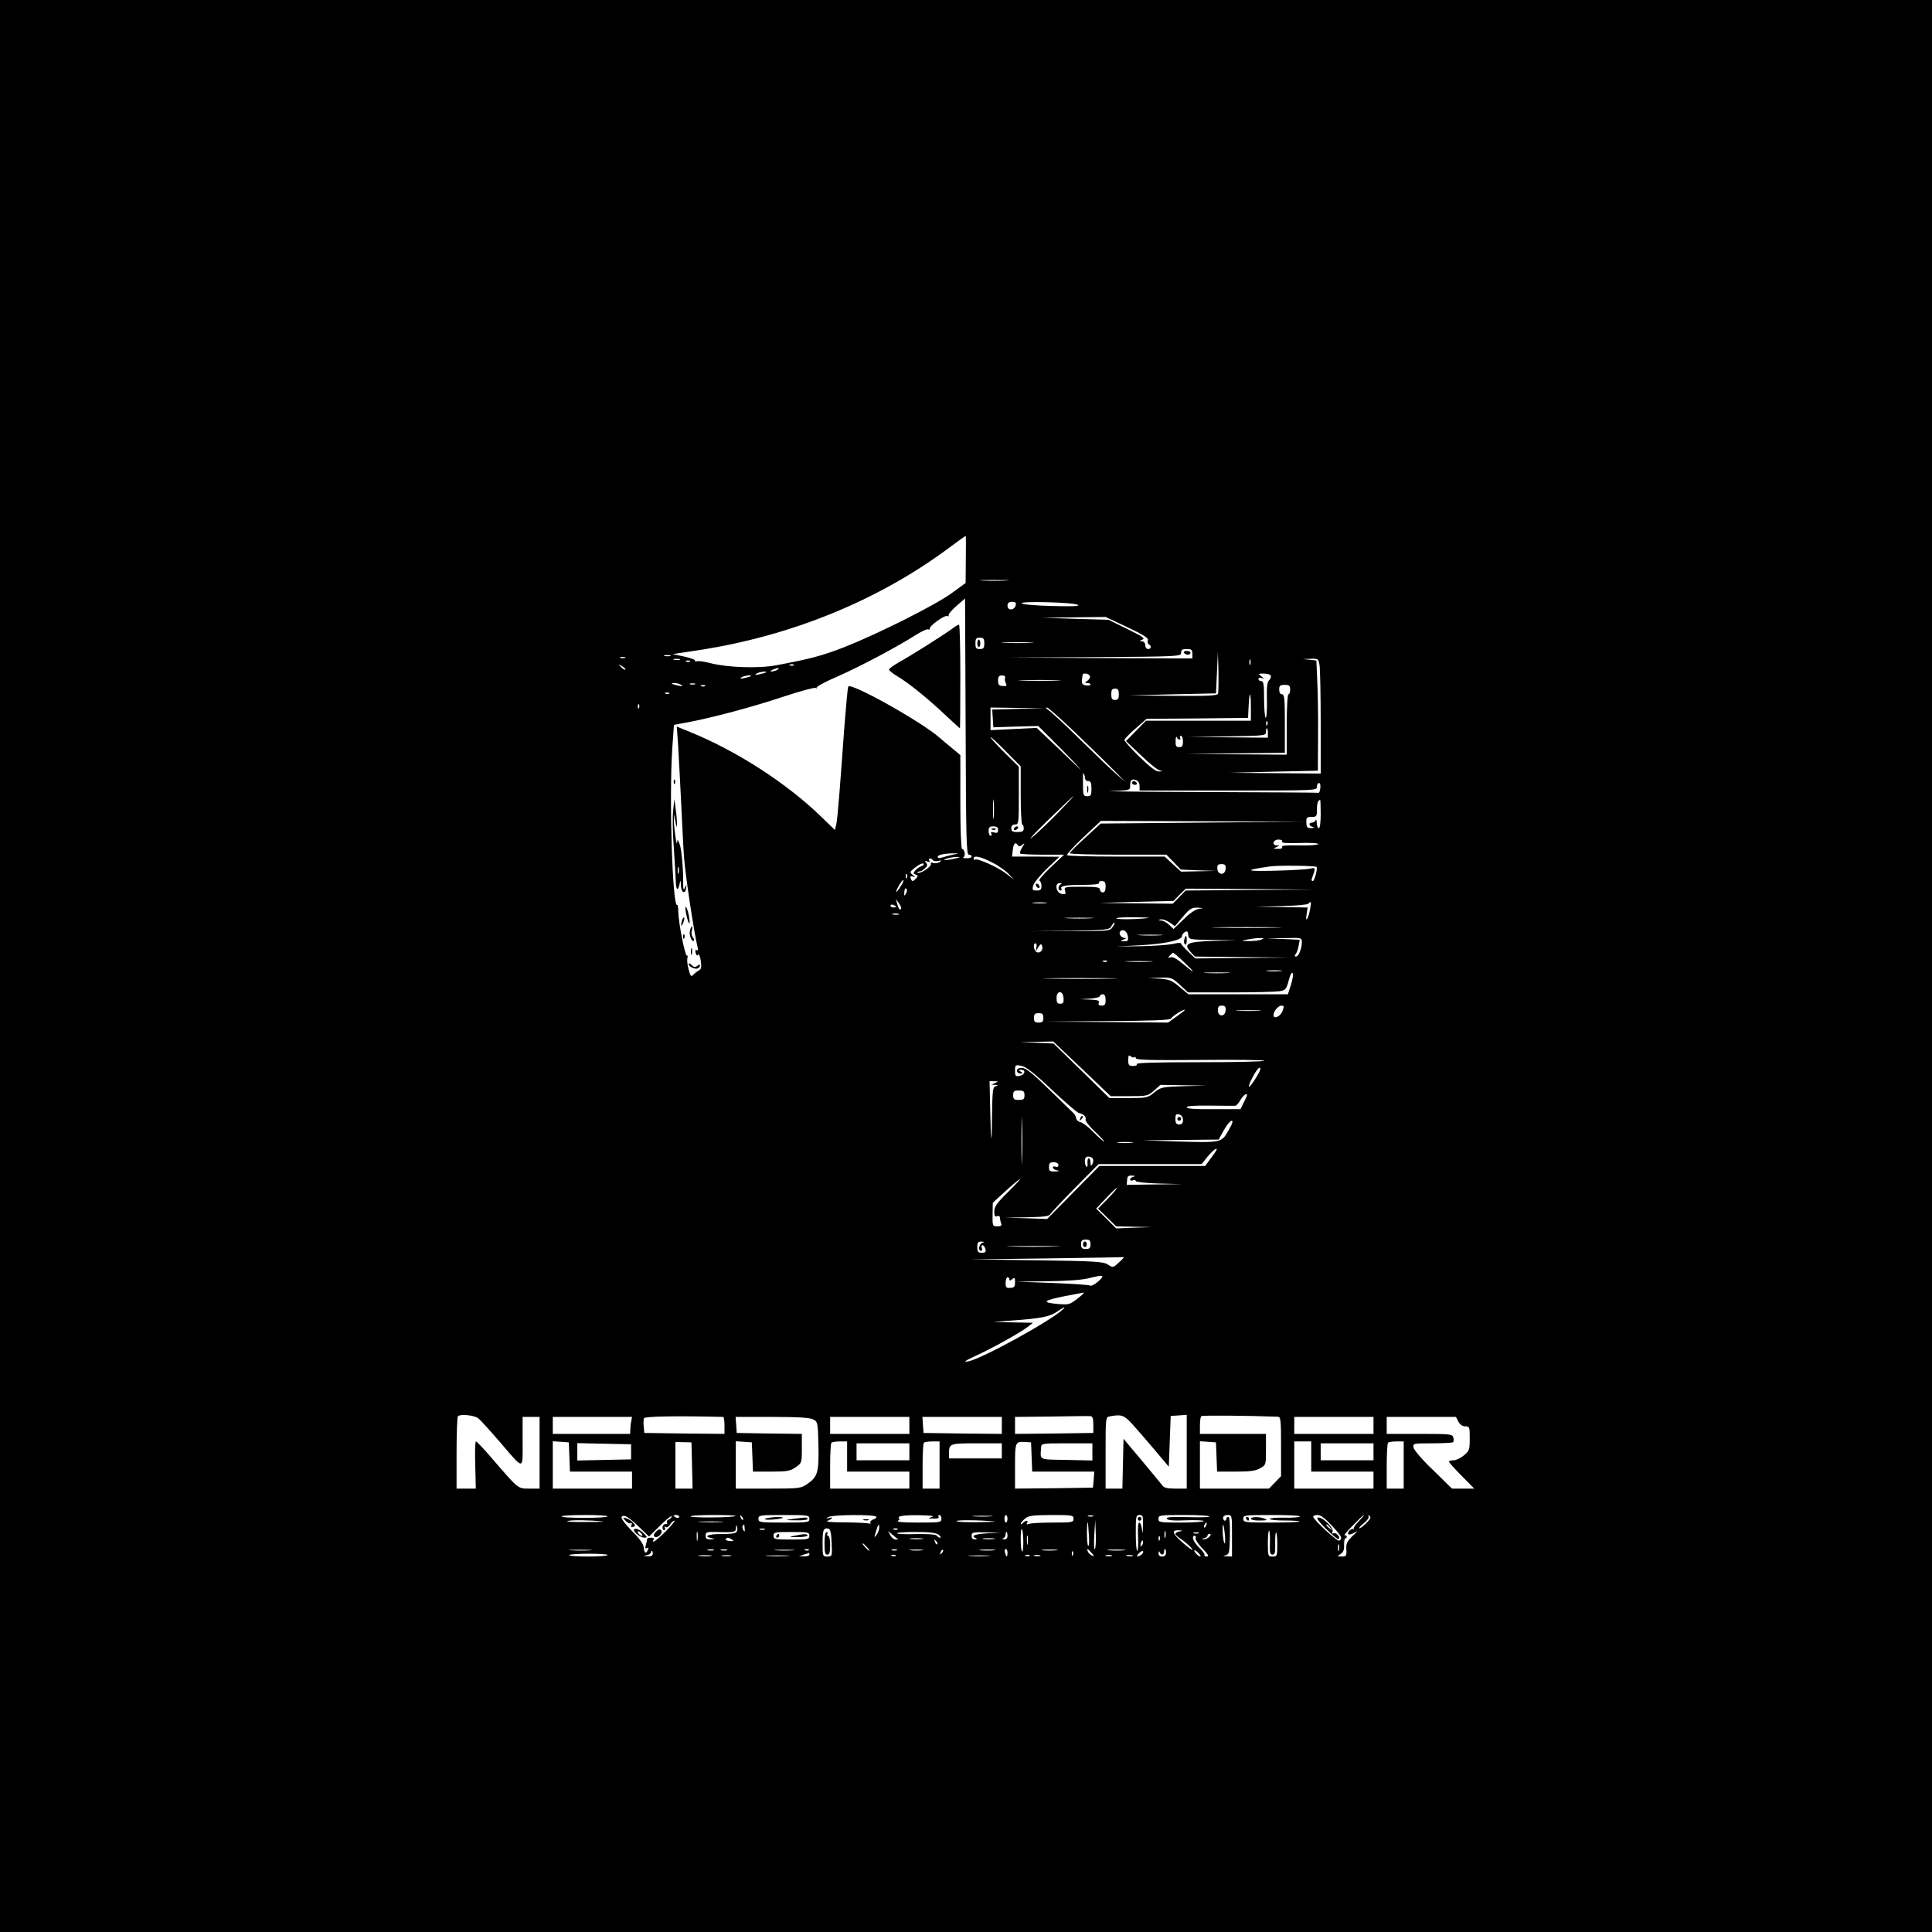 <?xml version="1.0" standalone="no"?>
<!DOCTYPE svg PUBLIC "-//W3C//DTD SVG 20010904//EN"
 "http://www.w3.org/TR/2001/REC-SVG-20010904/DTD/svg10.dtd">
<svg version="1.0" xmlns="http://www.w3.org/2000/svg"
 width="1024pt" height="1024pt" viewBox="0 0 1024 1024"
 preserveAspectRatio="xMidYMid meet">

<g transform="translate(0,1024) scale(0.1,-0.1)"
fill="#000000" stroke="none">
<path d="M0 5120 l0 -5120 5120 0 5120 0 0 5120 0 5120 -5120 0 -5120 0 0
-5120z m5119 2155 l-1 -125 -74 -54 c-85 -62 -383 -212 -564 -284 -119 -47
-184 -64 -365 -98 -95 -18 -260 -12 -349 11 -33 9 -66 13 -73 10 -8 -2 -12 -1
-9 3 3 5 -23 14 -57 22 l-62 13 145 22 c483 75 940 261 1310 534 52 39 96 70
98 71 2 0 2 -56 1 -125z m214 -112 c-35 -2 -91 -2 -125 0 -35 2 -7 3 62 3 69
0 97 -1 63 -3z m-198 -1453 c8 0 15 -4 15 -10 0 -5 -12 -10 -27 -9 -16 0 -23
3 -17 5 13 6 7 44 -7 44 -5 0 -9 111 -9 249 l0 249 -42 35 c-24 19 -54 45 -68
57 -95 84 -470 294 -484 271 -3 -4 -12 -102 -21 -217 -8 -115 -20 -272 -26
-349 -6 -77 -13 -152 -17 -167 l-7 -27 -70 68 c-183 178 -448 350 -699 452
l-69 28 7 -97 c3 -53 11 -198 17 -322 6 -124 12 -250 15 -280 7 -91 52 -391
71 -469 4 -15 2 -22 -5 -17 -6 4 -8 -2 -5 -15 4 -13 8 -17 13 -9 4 6 10 -7 14
-31 5 -33 3 -45 -8 -51 -8 -5 -22 -15 -30 -23 -13 -14 -16 -11 -26 26 -7 23
-9 50 -7 60 3 11 2 17 -2 14 -10 -5 -45 175 -46 232 0 22 -3 39 -6 37 -25 -15
-43 567 -26 827 l9 127 86 16 c137 27 344 83 505 137 82 27 154 46 160 43 7
-4 9 -4 5 1 -4 4 46 32 112 60 118 52 315 156 418 222 29 18 57 31 63 27 5 -3
8 -1 7 4 -4 14 80 74 93 67 5 -4 8 -2 7 4 -2 6 17 28 42 50 l45 39 3 -679 c2
-594 4 -679 17 -679z m248 1320 c-3 -11 -14 -20 -24 -20 -12 0 -19 7 -19 20 0
14 7 20 24 20 19 0 23 -4 19 -20z m330 4 c12 -7 -26 -9 -135 -6 -84 2 -157 8
-163 14 -14 13 275 6 298 -8z m262 -118 c85 -40 113 -58 109 -69 -3 -8 -1 -18
5 -22 16 -9 13 -25 -4 -25 -8 0 -15 9 -15 20 0 12 -7 20 -17 21 -15 0 -15 2 2
9 16 6 2 16 -80 56 l-100 49 -175 5 -175 6 167 2 168 2 115 -54z m-758 -86 c0
-25 -4 -30 -24 -30 -19 0 -23 5 -23 30 0 25 4 30 23 30 20 0 24 -5 24 -30z
m245 3 c-40 -2 -103 -2 -140 0 -37 2 -4 3 73 3 77 0 107 -2 67 -3z m858 -58
l0 -25 -487 2 -488 3 458 2 c449 3 457 4 457 23 0 16 7 20 30 20 25 0 30 -4
30 -25z m136 -212 c-4 -10 -53 -13 -238 -11 l-233 2 230 6 230 5 5 110 5 110
3 -104 c1 -58 0 -111 -2 -118z m-2903 200 c-7 -2 -21 -2 -30 0 -10 3 -4 5 12
5 17 0 24 -2 18 -5z m-240 -10 c-7 -2 -19 -2 -25 0 -7 3 -2 5 12 5 14 0 19 -2
13 -5z m290 -10 c-7 -2 -21 -2 -30 0 -10 3 -4 5 12 5 17 0 24 -2 18 -5z m3024
-25 c-3 -7 -5 -2 -5 12 0 14 2 19 5 13 2 -7 2 -19 0 -25z m367 -5 c3 -21 6
-158 6 -305 l0 -268 -242 2 -243 2 235 6 235 5 1 180 c1 99 -1 230 -4 292 l-5
112 -36 4 -36 4 41 1 c40 2 42 1 48 -35z m-3337 21 c-3 -3 -12 -4 -19 -1 -8 3
-5 6 6 6 11 1 17 -2 13 -5z m-343 -43 c-2 -3 -12 3 -22 13 -16 17 -16 18 5 5
12 -7 20 -15 17 -18z m893 23 c-3 -3 -12 -4 -19 -1 -8 3 -5 6 6 6 11 1 17 -2
13 -5z m-87 -24 c-8 -5 -22 -9 -30 -9 -10 0 -8 3 5 9 27 12 43 12 25 0z m-61
-14 c-2 -2 -17 -6 -34 -10 -22 -5 -26 -4 -15 4 14 9 59 15 49 6z m1717 -18 c4
-6 -1 -17 -11 -25 -17 -12 -17 -13 -2 -13 9 0 17 -4 17 -9 0 -4 -11 -6 -24 -4
-20 4 -24 10 -21 32 4 33 2 31 19 31 8 0 18 -5 22 -12z m959 2 c3 -6 0 -17 -8
-25 -11 -10 -14 -37 -12 -109 1 -52 -2 -93 -7 -90 -4 3 -8 48 -8 100 0 77 -3
94 -15 94 -8 0 -15 5 -15 11 0 6 8 8 18 5 14 -5 14 -4 -2 9 -19 14 -18 15 11
15 18 0 35 -5 38 -10z m-2756 -4 c-2 -2 -17 -6 -34 -10 -22 -5 -26 -4 -15 4
14 9 59 15 49 6z m1348 -8 c-2 -7 -1 -20 4 -29 7 -14 4 -17 -16 -15 -20 1 -25
6 -25 29 0 21 5 27 21 27 12 0 19 -5 16 -12z m276 -15 c-51 -2 -135 -2 -185 0
-51 1 -10 3 92 3 102 0 143 -2 93 -3z m-1993 -23 c11 -8 7 -9 -15 -4 -37 8
-45 14 -19 14 10 0 26 -5 34 -10z m73 3 c-7 -2 -19 -2 -25 0 -7 3 -2 5 12 5
14 0 19 -2 13 -5z m54 -9 c-3 -3 -12 -4 -19 -1 -8 3 -5 6 6 6 11 1 17 -2 13
-5z m3101 -19 c0 -14 -4 -25 -9 -25 -5 0 -9 -72 -9 -160 l0 -160 -267 2 -268
3 263 2 262 3 0 155 c0 131 -2 155 -15 155 -9 0 -15 9 -15 25 0 21 5 25 29 25
24 0 29 -4 29 -25z m-908 -25 c0 -23 -4 -30 -20 -30 -16 0 -20 7 -20 30 0 23
4 30 20 30 16 0 20 -7 20 -30z m-2383 4 c-3 -3 -12 -4 -19 -1 -8 3 -5 6 6 6
11 1 17 -2 13 -5z m3083 -74 l0 -70 -278 0 -278 0 -53 -54 -53 -54 77 -73 c42
-41 86 -77 98 -81 22 -6 22 -6 -1 -7 -15 -1 -47 24 -102 77 -44 43 -80 83 -80
89 0 6 26 34 59 62 l58 51 269 2 269 3 3 63 c4 84 12 79 12 -8z m-3243 -2 c-3
-8 -6 -5 -6 6 -1 11 2 17 5 13 3 -3 4 -12 1 -19z m2010 -5 l-138 -4 3 -47 3
-47 119 4 119 3 123 -123 c86 -86 124 -131 124 -146 0 -15 6 -23 18 -23 13 0
17 -9 17 -40 0 -35 -3 -40 -22 -40 -21 0 -23 4 -23 64 l0 64 -122 117 -123
117 -122 -6 -123 -6 0 60 0 60 143 -2 142 -2 -138 -3z m317 -140 c83 -80 174
-169 201 -197 l50 -50 -45 38 c-25 21 -112 105 -195 186 -82 81 -159 152 -170
158 -12 7 -14 12 -6 12 7 0 81 -66 165 -147z m1003 55 c-3 -8 -6 -5 -6 6 -1
11 2 17 5 13 3 -3 4 -12 1 -19z m3 -43 l0 -25 -212 2 -213 3 208 2 c199 3 207
4 207 23 0 11 2 20 5 20 3 0 5 -11 5 -25z m-1310 -331 c0 -85 4 -154 8 -154 4
0 8 -9 8 -20 0 -16 -7 -20 -33 -20 -26 0 -33 4 -33 20 0 13 7 20 20 20 19 0
20 7 20 153 l0 153 -75 74 c-41 41 -75 78 -75 82 0 5 36 -28 80 -73 l80 -81 0
-154z m841 296 c6 0 7 5 4 10 -3 6 -1 10 4 10 6 0 11 -13 11 -30 0 -23 -4 -30
-20 -30 -16 0 -20 6 -19 33 0 17 3 26 6 20 2 -7 9 -13 14 -13z m-227 -216 c9
-3 16 -17 16 -30 l0 -24 470 0 c463 0 470 0 470 20 0 11 5 20 11 20 6 0 9 -12
7 -27 -2 -16 -6 -27 -10 -25 -5 1 -277 3 -605 4 -329 1 -552 4 -495 5 99 4
102 4 102 27 0 33 8 40 34 30z m-757 -196 c-2 -24 -4 -5 -4 42 0 47 2 66 4 43
2 -24 2 -62 0 -85z m328 11 c-55 -55 -113 -110 -130 -121 -16 -12 26 34 95
100 69 67 127 122 130 122 2 0 -40 -45 -95 -101z m1405 6 c0 -43 -4 -75 -10
-75 -5 0 -10 12 -11 28 0 15 -3 21 -6 15 -2 -7 -11 -13 -19 -13 -20 0 -17 -18
4 -23 11 -3 9 -5 -8 -6 -21 -1 -25 4 -26 29 -1 27 2 30 27 30 27 0 29 3 29 38
0 34 6 52 17 52 2 0 3 -34 3 -75z m-625 -45 l-541 -5 -82 -75 c-45 -41 -82
-78 -82 -82 0 -5 115 -8 256 -8 l256 0 39 -40 38 -39 93 -4 93 -3 -93 -2 -92
-2 -44 40 -43 40 -255 0 c-140 0 -258 3 -262 7 -4 4 35 47 86 95 l93 87 540
-2 540 -2 -540 -5z m-1085 -39 c0 -15 -5 -18 -22 -13 -14 3 -19 2 -14 -6 4 -7
2 -12 -3 -12 -6 0 -11 11 -11 25 0 20 5 25 25 25 18 0 25 -5 25 -19z m1505
-62 c-5 -7 24 -9 94 -7 56 2 100 -1 98 -6 -2 -5 -47 -8 -101 -7 -67 2 -96 -1
-91 -8 4 -7 -5 -11 -22 -10 -25 0 -26 1 -8 9 17 7 17 9 3 9 -29 1 -21 31 8 31
15 0 23 -4 19 -11z m-1400 -19 c5 -8 12 -7 23 2 15 12 15 11 0 -13 -9 -15 -14
-29 -11 -33 4 -3 57 -6 120 -6 l113 0 -71 -67 c-39 -37 -66 -69 -60 -71 6 -2
11 -15 11 -28 0 -19 -5 -24 -25 -24 -22 0 -25 3 -19 26 4 15 37 55 73 90 l66
63 -125 1 -126 0 4 35 c4 35 15 45 27 25z m-345 -50 c-19 -5 -45 -11 -57 -15
-14 -5 -23 -3 -23 3 0 11 34 19 85 19 29 1 29 0 -5 -7z m15 -20 c-16 -4 -39
-8 -50 -8 -16 0 -15 2 5 8 14 4 36 8 50 8 22 0 22 -1 -5 -8z m191 -20 c33 -16
73 -44 89 -61 l30 -32 -41 32 c-43 34 -153 83 -166 75 -4 -3 -8 0 -8 5 0 19
35 12 96 -19z m-312 11 c3 -5 16 -7 29 -4 18 4 19 3 7 -6 -8 -6 -23 -8 -34 -5
-11 4 -16 2 -12 -4 6 -10 -38 -44 -62 -48 -8 -2 -12 0 -9 3 3 2 9 5 14 5 4 -1
16 7 25 15 14 12 15 19 7 30 -10 11 -8 12 6 7 13 -5 16 -4 11 4 -4 7 -3 12 3
12 5 0 12 -4 15 -9z m-60 -32 c-11 -4 -26 -14 -33 -23 -11 -13 -11 -17 3 -22
13 -5 13 -8 1 -20 -17 -18 -21 -18 -28 0 -4 11 -1 13 11 10 15 -5 15 -4 -1 9
-17 14 -16 16 15 40 17 14 36 23 42 20 5 -4 1 -10 -10 -14z m1612 -14 c-2 -35
-41 -35 -44 0 -1 20 3 25 22 25 19 0 24 -5 22 -25z m482 10 c7 -7 -11 -75 -20
-75 -6 0 -8 6 -5 13 21 57 21 60 -9 53 -16 -4 -101 -9 -189 -11 -159 -4 -165
3 -21 23 46 6 237 4 244 -3z m-2171 -57 c-3 -8 -6 -5 -6 6 -1 11 2 17 5 13 3
-3 4 -12 1 -19z m-36 -50 c-11 -18 -21 -29 -21 -25 0 13 33 67 38 62 3 -2 -5
-19 -17 -37z m1089 2 c0 -20 -5 -30 -15 -30 -8 0 -15 7 -15 15 0 12 -17 15
-96 15 -92 0 -95 -1 -89 -21 6 -17 3 -20 -17 -17 -30 4 -41 58 -11 57 10 0 13
-3 6 -6 -16 -6 -17 -33 -2 -33 5 0 8 4 5 9 -10 15 22 21 115 21 58 0 88 4 84
10 -3 6 3 10 14 10 17 0 21 -6 21 -30z m-1058 -36 c-9 -16 -10 -14 -9 8 1 15
6 23 11 18 4 -4 4 -16 -2 -26z m1822 19 l-340 -3 -34 -35 -34 -35 -195 2 -196
2 197 6 198 5 32 33 33 32 340 -2 340 -3 -341 -2z m-1848 -100 c-8 -8 -12 -3
-21 27 l-7 25 17 -23 c9 -13 14 -26 11 -29z m767 30 c-18 -2 -48 -2 -65 0 -18
2 -4 4 32 4 36 0 50 -2 33 -4z m1401 -30 c-9 -52 -27 -80 -19 -30 l6 37 -138
2 -138 2 135 3 c74 2 139 8 144 13 16 16 17 12 10 -27z m-2194 11 c0 -2 -7 -4
-15 -4 -8 0 -15 4 -15 10 0 5 7 7 15 4 8 -4 15 -8 15 -10z m1605 -11 c-19 -3
-49 -23 -82 -56 l-53 -51 -23 22 c-13 12 -32 23 -43 23 -16 1 -17 2 -2 6 10 2
31 -5 47 -16 l28 -20 42 49 c37 44 46 50 79 49 34 -2 34 -2 7 -6z m-1592 -30
c-7 -2 -21 -2 -30 0 -10 3 -4 5 12 5 17 0 24 -2 18 -5z m1020 -20 c-35 -2 -91
-2 -125 0 -35 2 -7 3 62 3 69 0 97 -1 63 -3z m302 1 c-70 -8 -173 -8 -168 -1
2 4 48 6 101 5 53 0 84 -3 67 -4z m-187 -46 c-15 -23 -19 -23 -224 -23 l-209
-1 207 3 c195 3 208 5 218 23 6 11 13 20 17 20 3 0 -1 -10 -9 -22z m860 -5
c-81 -2 -216 -2 -300 0 -84 1 -18 3 147 3 165 0 234 -2 153 -3z m-780 -46 c3
-23 0 -27 -20 -26 -22 0 -22 1 -3 9 16 7 16 9 4 9 -18 1 -32 25 -21 35 14 15
37 -1 40 -27z m450 -19 l127 -2 -122 -3 c-140 -4 -163 -15 -123 -58 l23 -25
251 -3 251 -2 -250 -3 -250 -2 -37 36 c-21 19 -38 39 -38 43 0 5 -19 4 -42 -2
-24 -5 -101 -11 -173 -12 l-130 -2 130 7 c130 7 220 27 220 49 0 6 7 16 15 21
12 7 16 4 18 -15 3 -25 3 -25 130 -27z m-275 25 c-29 -2 -78 -2 -110 0 -32 2
-8 3 52 3 61 0 87 -1 58 -3z m532 -23 c-11 -5 -40 -8 -65 -8 -45 1 -45 1 -10
8 19 4 49 8 65 8 25 0 27 -1 10 -8z m215 -14 c0 -34 -17 -76 -31 -76 -8 0 -8
4 -2 13 6 6 13 26 16 44 l6 32 -87 4 -87 3 93 2 c91 2 92 2 92 -22z m-1407
-28 c-4 -23 -4 -23 10 1 11 18 15 20 20 9 8 -21 -8 -42 -27 -35 -17 7 -23 47
-7 47 5 0 7 -10 4 -22z m783 -78 c64 -61 61 -65 -6 -9 -33 28 -55 39 -66 35
-14 -5 -15 -4 -4 9 7 8 15 15 18 15 3 0 29 -22 58 -50z m-409 4 c-3 -3 -12 -4
-19 -1 -8 3 -5 6 6 6 11 1 17 -2 13 -5z m231 -1 c-32 -2 -86 -2 -120 0 -35 2
-9 3 57 3 66 0 94 -1 63 -3z m689 -50 c-20 -2 -52 -2 -70 0 -17 2 0 4 38 4 39
0 53 -2 32 -4z m-279 -10 c-32 -2 -84 -2 -115 0 -32 2 -6 3 57 3 63 0 89 -1
58 -3z m335 -61 l-17 -52 -264 0 -263 0 -47 39 c-41 35 -54 40 -107 44 l-60 3
63 2 c60 2 64 0 106 -38 l43 -40 224 0 c123 0 240 3 260 6 33 6 37 10 49 56 7
28 16 46 21 41 5 -5 1 -31 -8 -61z m-955 31 c-86 -2 -230 -2 -320 0 -90 1 -19
3 157 3 176 0 249 -2 163 -3z m-251 -103 c2 -24 -2 -30 -17 -30 -16 0 -20 7
-20 30 0 42 34 42 37 0z m223 -10 c0 -24 -4 -30 -21 -30 -15 0 -19 5 -15 15 4
12 -5 15 -47 17 l-52 2 53 3 c28 2 52 8 52 14 0 5 7 9 15 9 10 0 15 -10 15
-30z m636 -55 c-2 -36 -41 -36 -41 0 0 19 5 25 21 25 17 0 22 -6 20 -25z m301
-5 c-11 -28 -47 -44 -47 -20 0 20 25 50 42 50 14 0 15 -4 5 -30z m-517 7 c0
-2 -20 -18 -44 -35 l-45 -32 -328 3 -328 2 332 3 c225 1 334 5 339 13 9 15 74
55 74 46z m393 -4 c-29 -2 -78 -2 -110 0 -32 2 -8 3 52 3 61 0 87 -1 58 -3z
m-1143 -38 c0 -20 -5 -25 -25 -25 -20 0 -25 5 -25 25 0 20 5 25 25 25 20 0 25
-5 25 -25z m205 -270 l152 -145 98 0 c94 0 99 1 132 30 l34 30 122 -2 122 -2
-120 -3 c-116 -4 -121 -5 -157 -33 -35 -29 -41 -30 -137 -30 l-101 0 -148 145
-148 144 -90 4 -89 3 89 2 88 2 153 -145z m278 62 c4 3 7 1 7 -6 0 -9 80 -11
340 -9 187 2 340 0 340 -4 0 -5 -153 -8 -341 -8 -224 0 -338 -3 -334 -10 4 -6
-5 -10 -19 -10 -22 0 -26 4 -26 31 0 25 3 29 13 20 8 -6 17 -8 20 -4z m-439
-172 c70 -66 135 -122 144 -124 25 -5 41 -21 36 -35 -3 -7 20 -36 50 -64 30
-29 52 -52 48 -52 -4 0 -30 22 -57 50 -26 27 -57 50 -68 52 -11 2 -21 11 -23
20 -1 10 -8 23 -16 30 -7 7 -66 64 -130 126 -87 85 -122 112 -142 112 -16 0
-26 -5 -26 -15 0 -8 8 -15 18 -15 14 0 15 2 2 10 -13 8 -12 10 3 10 26 0 20
-27 -8 -32 -22 -5 -25 -2 -25 27 0 31 1 32 33 26 25 -5 66 -36 161 -126z
m1106 108 c0 -13 -51 -93 -59 -93 -5 0 3 22 18 50 23 44 41 63 41 43z m-1405
-73 l-20 -9 20 -1 c17 -2 17 -3 3 -7 -16 -4 -18 -21 -20 -156 -1 -175 -6 -154
-10 46 l-3 137 25 -1 c23 0 23 -1 5 -9z m155 -65 c0 -21 -5 -25 -30 -25 -25 0
-30 4 -30 25 0 21 5 25 30 25 25 0 30 -4 30 -25z m1177 -7 c-3 -7 -11 -25 -19
-40 l-13 -27 -142 0 c-97 -1 -143 2 -143 10 0 7 40 10 123 9 67 -1 128 -1 134
-1 7 1 19 15 28 31 15 28 43 44 32 18z m-1190 -336 c-1 -53 -3 -7 -3 103 0
110 2 154 3 97 2 -57 2 -147 0 -200z m853 212 c0 -17 -6 -24 -20 -24 -15 0
-20 7 -20 29 0 24 3 28 20 24 13 -3 20 -14 20 -29z m241 -56 c-37 -65 -35 -65
-276 -58 l-180 6 202 2 202 2 28 50 c15 27 34 50 41 50 9 0 4 -17 -17 -52z
m-514 -65 c-20 -2 -52 -2 -70 0 -17 2 0 4 38 4 39 0 53 -2 32 -4z m447 -45
c-4 -7 -19 -28 -32 -45 l-24 -33 -281 0 -280 0 -138 -140 -139 -141 -112 4
-113 3 117 2 c91 2 119 5 125 17 5 8 64 71 132 140 l124 125 273 0 273 0 32
40 c30 37 60 56 43 28z m-651 -41 c3 -8 1 -20 -4 -28 -7 -11 -9 -9 -9 9 0 12
-4 22 -9 22 -5 0 -8 -11 -7 -25 2 -13 -1 -22 -5 -19 -5 3 -9 16 -9 30 0 17 6
24 19 24 10 0 21 -6 24 -13z m-183 -32 c0 -9 -6 -12 -15 -9 -8 4 -15 1 -15 -4
0 -6 10 -13 23 -15 16 -3 13 -5 -10 -6 -29 -1 -33 2 -33 24 0 20 5 25 25 25
15 0 25 -6 25 -15z m398 -62 c-10 -2 -18 -9 -18 -15 0 -5 7 -8 15 -4 8 3 15 1
15 -4 0 -5 55 -11 123 -13 l122 -3 -146 -2 -147 -2 2 25 c1 20 6 25 26 24 17
-1 19 -3 8 -6z m-667 -83 c-58 -57 -71 -76 -71 -101 0 -24 4 -30 15 -25 9 3
15 0 15 -8 0 -8 3 -21 6 -30 5 -12 0 -16 -20 -16 -25 0 -26 2 -25 63 l1 62 69
63 c37 34 71 62 75 62 3 0 -26 -32 -65 -70z m531 -33 l-52 -53 48 -47 48 -47
94 -2 95 -2 -94 -3 -95 -4 -53 53 -53 52 53 56 c28 31 54 54 56 53 3 -2 -19
-27 -47 -56z m-92 -242 c0 -20 -5 -25 -25 -25 -20 0 -25 5 -25 25 0 20 5 25
25 25 20 0 25 -5 25 -25z m-572 8 c-19 -5 -26 -43 -8 -43 5 0 7 7 4 15 -4 8
-2 15 4 15 5 0 12 -9 15 -20 4 -16 0 -20 -19 -20 -20 0 -24 5 -24 30 0 25 4
30 23 29 16 -1 18 -2 5 -6z m385 -20 c-62 -2 -165 -2 -230 0 -65 1 -14 3 112
3 127 0 180 -2 118 -3z m339 -83 c-32 -30 -33 -30 -59 -13 -24 16 -65 19 -378
23 l-350 5 400 5 c220 3 405 6 410 7 6 1 -5 -11 -23 -27z m-110 -101 c-18 -16
-38 -27 -44 -23 -6 4 -96 10 -202 14 l-191 7 165 2 c100 1 187 7 220 16 82 20
89 18 52 -16z m-472 10 c0 -8 5 -8 15 1 13 11 15 8 15 -16 0 -24 -4 -29 -25
-30 -21 -2 -25 2 -25 27 0 16 5 29 10 29 6 0 10 -5 10 -11z m361 -102 c-39
-31 -47 -33 -99 -29 -95 8 -86 19 36 43 48 9 91 17 96 18 5 0 -10 -14 -33 -32z
m-76 -56 c-63 -61 -436 -266 -505 -277 -26 -4 -16 3 40 29 88 40 248 129 281
157 l24 19 -105 2 -105 2 100 8 c152 11 197 20 235 45 36 25 51 31 35 15z
m-3099 -579 c11 -9 61 -64 111 -122 134 -156 123 -155 123 -1 l0 131 45 0 45
0 0 -190 0 -190 -55 0 c-61 0 -55 -5 -204 168 -39 45 -74 82 -78 82 -5 0 -6
-56 -4 -125 l3 -125 -51 0 -51 0 0 188 c0 104 3 192 7 195 13 14 88 6 109 -11z
m1297 8 c4 0 7 -20 7 -45 l0 -45 -212 2 -213 3 -3 33 c-2 19 -1 39 1 45 4 10
172 13 420 7z m1962 -41 l0 -44 -207 -3 -208 -2 0 45 0 45 193 2 c105 2 199 3
207 2 11 -1 15 -13 15 -45z m201 9 c22 -24 76 -86 120 -138 l79 -94 5 134 5
135 43 3 42 3 0 -195 0 -196 -59 0 c-46 0 -62 4 -72 19 -8 10 -57 70 -109 132
l-95 113 -3 -132 -3 -132 -44 0 -45 0 0 189 c0 189 0 190 23 194 59 11 73 7
113 -35z m777 33 c15 -1 17 -15 17 -158 l0 -157 -32 -33 -32 -33 -183 0 -183
0 0 126 0 125 43 -3 42 -3 3 -77 3 -78 99 0 c75 0 106 4 129 18 31 17 31 18
31 100 l0 82 -175 0 -175 0 0 43 c0 24 3 47 7 51 5 5 247 3 406 -3z m-3427
-23 c-3 -13 -5 -33 -5 -45 l-1 -23 -205 0 -205 0 0 45 0 45 210 0 210 0 -4
-22z m964 9 c24 -12 25 -16 28 -137 3 -143 -4 -167 -57 -204 -36 -25 -41 -26
-209 -26 l-172 0 0 126 0 125 43 -3 42 -3 3 -77 3 -78 96 0 c84 0 101 3 130
23 32 22 33 23 33 99 l0 78 -172 2 -173 3 -3 43 -3 42 193 0 c135 0 200 -4
218 -13z m510 -32 l0 -45 -210 0 -210 0 0 45 0 45 210 0 210 0 0 -45z m490 0
l0 -45 -207 2 -208 3 -3 43 -3 42 210 0 211 0 0 -45z m1970 0 l0 -45 -210 0
-210 0 0 45 0 45 210 0 210 0 0 -45z m450 20 c8 -16 22 -25 37 -25 22 0 23 -4
23 -64 0 -59 -2 -66 -31 -90 -17 -14 -41 -26 -55 -26 -13 0 -24 -3 -24 -7 0
-4 30 -38 67 -75 l67 -68 -59 0 -59 0 -100 98 c-58 55 -102 107 -104 120 -3
22 -1 22 101 22 57 0 106 3 109 6 3 3 4 14 1 25 -5 18 -15 19 -179 19 l-174 0
0 45 0 45 183 0 184 0 13 -25z m-4712 -187 l3 -78 164 0 165 0 0 -45 0 -45
-210 0 -210 0 0 126 0 125 43 -3 42 -3 3 -77z m650 -45 l3 -123 -46 0 -45 0 0
124 0 123 43 -1 42 -1 3 -122z m822 47 l0 -80 165 0 165 0 0 -45 0 -45 -210 0
-210 0 0 118 c0 65 3 122 7 125 3 4 24 7 45 7 l38 0 0 -80z m490 -45 l0 -125
-45 0 -45 0 0 118 c0 65 3 122 7 125 3 4 24 7 45 7 l38 0 0 -125z m488 43 l3
-78 165 0 164 0 -3 -42 -4 -43 -206 -3 -207 -2 0 119 c0 129 1 131 55 128 l30
-2 3 -77z m1482 2 l0 -80 165 0 165 0 0 -45 0 -45 -210 0 -210 0 0 125 0 125
45 0 45 0 0 -80z m490 -45 l0 -125 -45 0 -45 0 0 118 c0 65 3 122 7 125 3 4
24 7 45 7 l38 0 0 -125z m-4095 70 l0 -40 -142 -3 -143 -3 0 46 0 46 143 -3
142 -3 0 -40z m1475 0 l0 -45 -140 0 -140 0 0 45 0 45 140 0 140 0 0 -45z
m490 5 l0 -40 -140 0 -140 0 0 24 c0 55 2 56 146 56 l134 0 0 -40z m480 -5 l0
-46 -137 3 c-152 3 -139 -3 -135 66 2 22 4 22 137 22 l135 0 0 -45z m1490 0
l0 -45 -140 0 -140 0 0 45 0 45 140 0 140 0 0 -45z m-4060 -342 c0 -5 -56 -8
-124 -8 -68 0 -122 3 -119 8 2 4 58 7 124 7 65 0 119 -3 119 -7z m168 -57 l52
-50 60 59 c33 33 60 54 60 48 0 -6 -7 -14 -16 -17 -8 -3 -12 -11 -9 -16 4 -6
1 -9 -6 -8 -7 2 -15 -5 -17 -14 -2 -10 2 -18 8 -18 6 0 8 5 4 12 -4 7 -3 8 4
4 6 -4 17 2 24 14 7 11 17 20 23 20 5 0 -15 -25 -45 -55 -48 -49 -82 -72 -65
-45 3 6 -3 10 -14 10 -12 0 -21 -3 -21 -7 0 -5 -3 -19 -7 -32 -4 -17 -3 -22 5
-17 8 5 10 2 6 -8 -9 -24 -19 -19 -22 11 -1 19 -22 48 -63 89 -34 34 -58 67
-55 73 11 17 37 2 94 -53z m212 54 c0 -5 -7 -7 -15 -4 -8 4 -15 8 -15 10 0 2
7 4 15 4 8 0 15 -4 15 -10z m298 5 c-8 -9 -238 -11 -238 -2 0 4 55 7 122 7 67
0 119 -2 116 -5z m40 -20 c-3 -3 -9 2 -12 12 -6 14 -5 15 5 6 7 -7 10 -15 7
-18z m352 5 c0 -19 -7 -20 -135 -20 -128 0 -135 1 -135 20 0 19 7 20 135 20
128 0 135 -1 135 -20z m354 11 c3 -5 -3 -11 -14 -14 -11 -3 -19 -11 -17 -19 2
-7 2 -10 0 -5 -3 4 -59 7 -126 8 -83 0 -115 3 -99 9 26 11 30 22 5 14 -15 -5
-16 -4 -3 5 18 13 246 15 254 2z m296 -1 c-24 -8 -23 -8 8 -9 20 -1 31 3 27 9
-3 6 -1 10 4 10 6 0 11 -9 11 -20 0 -19 -7 -20 -122 -20 -83 0 -118 3 -108 10
8 5 11 10 7 10 -5 0 -5 5 -2 10 4 6 48 10 103 9 64 -1 88 -4 72 -9z m313 3
c-23 -2 -64 -2 -90 0 -26 2 -7 3 42 3 50 0 71 -1 48 -3z m87 -13 c0 -11 -4
-20 -8 -20 -4 0 -8 9 -8 20 0 11 4 20 8 20 4 0 8 -9 8 -20z m350 0 c0 -19 -7
-20 -109 -20 -60 0 -117 -3 -127 -7 -12 -4 -15 -3 -10 5 9 16 -7 15 -22 0 -7
-7 -12 -8 -12 -4 0 4 10 16 23 27 19 16 40 18 140 19 110 0 117 -1 117 -20z
m103 13 c-7 -2 -19 -2 -25 0 -7 3 -2 5 12 5 14 0 19 -2 13 -5z m265 -50 c-1
-43 -2 -48 -5 -20 -2 20 -9 37 -14 37 -7 0 -9 -29 -7 -75 2 -41 0 -75 -4 -75
-5 0 -8 43 -8 95 0 88 1 95 20 95 18 0 20 -6 18 -57z m352 49 c0 -4 -52 -5
-116 -3 -90 2 -115 0 -109 -9 5 -8 35 -11 101 -8 52 2 94 0 94 -4 0 -4 -54 -8
-120 -8 -113 0 -120 1 -120 20 0 19 7 20 135 20 74 0 135 -3 135 -8z m120
-102 l0 -110 -27 1 c-21 1 -23 3 -7 6 19 4 21 12 23 103 1 65 -2 100 -8 100
-6 0 -11 -4 -11 -10 0 -5 -4 -10 -8 -10 -5 0 -9 7 -9 15 0 9 10 15 24 15 23 0
23 -1 23 -110z m360 103 c0 -5 -36 -8 -80 -7 -44 1 -80 -2 -80 -7 0 -4 34 -8
76 -8 42 0 79 -2 82 -5 3 -3 -63 -6 -146 -6 -145 0 -152 1 -152 20 0 19 7 20
150 20 83 0 150 -3 150 -7z m169 -49 c53 -57 58 -68 40 -80 -11 -6 -139 112
-139 128 0 4 11 8 24 8 16 0 40 -18 75 -56z m143 23 c-18 -18 -30 -36 -27 -40
3 -4 2 -5 -2 -2 -9 7 -34 -16 -27 -26 3 -5 17 -2 32 7 22 13 20 10 -9 -17 -29
-29 -35 -40 -33 -71 2 -35 0 -38 -25 -38 -25 1 -25 1 -6 13 15 9 20 22 19 49
0 20 3 36 7 35 4 -1 7 3 7 8 0 6 -5 9 -11 7 -7 -2 13 22 43 52 30 31 56 56 59
56 3 0 -10 -15 -27 -33z m42 -8 c-15 -16 -33 -29 -38 -29 -6 0 4 12 22 26 18
14 29 30 26 36 -5 7 -2 8 5 3 9 -5 5 -15 -15 -36z m-4049 7 c17 -1 -24 -3 -90
-3 -66 -1 -110 2 -97 5 21 7 119 5 187 -2z m2075 0 c19 -1 -18 -3 -82 -4 -65
-1 -118 1 -118 6 0 6 118 6 200 -2z m502 -83 c2 -28 0 -49 -4 -46 -5 2 -7 37
-7 76 2 74 6 62 11 -30z m-1949 80 c-29 -2 -78 -2 -110 0 -32 2 -8 3 52 3 61
0 87 -1 58 -3z m1980 -144 c-4 -4 -6 29 -3 74 l5 82 3 -74 c2 -41 -1 -78 -5
-82z m590 126 c-3 -9 -8 -14 -10 -11 -3 3 -2 9 2 15 9 16 15 13 8 -4z m-2491
-37 c-6 -6 -42 -10 -81 -9 -67 1 -97 -13 -48 -22 19 -4 18 -4 -5 -6 -22 -1
-28 3 -28 20 0 18 6 20 53 19 101 -3 107 -2 108 23 1 18 2 19 6 3 3 -10 0 -23
-5 -28z m45 20 c2 -17 0 -19 -7 -8 -5 8 -6 18 -4 22 8 12 10 10 11 -14z m713
4 c0 -10 -6 -27 -14 -38 -13 -17 -13 -15 -3 19 13 41 17 46 17 19z m1832 -34
c3 -27 2 -48 -1 -48 -4 0 -8 24 -10 52 -3 64 4 61 11 -4z m-2439 25 c-7 -2
-19 -2 -25 0 -7 3 -2 5 12 5 14 0 19 -2 13 -5z m355 -71 c3 -71 3 -72 -23 -72
-24 0 -25 2 -25 68 0 72 4 85 30 80 11 -3 16 -20 18 -76z m349 72 c-3 -3 -12
-4 -19 -1 -8 3 -5 6 6 6 11 1 17 -2 13 -5z m667 -62 c0 -33 -2 -58 -6 -55 -5
2 -8 32 -8 65 0 78 12 69 14 -10z m-1727 6 c-2 -13 -4 -5 -4 17 -1 22 1 32 4
23 2 -10 2 -28 0 -40z m2480 15 c-3 -10 -5 -4 -5 12 0 17 2 24 5 18 2 -7 2
-21 0 -30z m76 30 c-13 -2 -23 -8 -23 -13 0 -4 10 -14 23 -23 32 -21 67 -53
67 -61 0 -4 -22 12 -50 36 -56 49 -63 69 -22 67 23 -2 24 -2 5 -6z m478 -63
c-2 -49 1 -60 14 -60 12 0 15 11 14 55 -1 30 1 58 4 62 4 3 7 -24 7 -60 0 -65
-1 -67 -25 -67 -24 0 -25 2 -25 72 0 39 3 68 7 65 3 -4 5 -34 4 -67z m-2441
40 c0 -19 -7 -20 -95 -20 -88 0 -95 1 -95 20 0 19 7 20 95 20 88 0 95 -1 95
-20z m469 -17 c2 -2 -3 -3 -12 -3 -9 0 -22 10 -28 23 l-12 22 24 -20 c13 -11
26 -21 28 -22z m217 22 c10 -8 14 -15 7 -15 -6 0 -15 5 -18 11 -5 6 -44 9
-106 8 -54 -2 -102 0 -105 4 -4 4 40 7 97 7 77 0 110 -4 125 -15z m257 8 c-67
-4 -91 -14 -60 -26 7 -3 5 -6 -5 -6 -12 -1 -18 6 -18 19 0 18 6 20 78 18 l77
-2 -72 -3z m107 -13 c0 -13 -6 -20 -17 -19 -11 0 -13 3 -5 6 6 2 12 11 12 19
0 8 2 14 5 14 3 0 5 -9 5 -20z m1013 13 c-7 -2 -19 -2 -25 0 -7 3 -2 5 12 5
14 0 19 -2 13 -5z m-906 -55 c-2 -13 -4 -5 -4 17 -1 22 1 32 4 23 2 -10 2 -28
0 -40z m963 37 c-7 -8 -20 -14 -29 -14 -13 1 -13 2 2 6 9 2 17 9 17 14 0 5 5
9 11 9 8 0 8 -5 -1 -15z m-263 -17 c-3 -8 -6 -5 -6 6 -1 11 2 17 5 13 3 -3 4
-12 1 -19z m190 10 c-3 -7 14 -32 36 -55 31 -32 37 -43 23 -43 -9 0 -15 4 -12
8 3 5 -10 22 -28 39 -31 30 -43 63 -23 63 5 0 7 -6 4 -12z m-2457 -8 c12 -8 9
-9 -12 -8 -15 1 -24 6 -22 10 7 10 16 10 34 -2z m1008 3 c-15 -2 -42 -2 -60 0
-18 2 -6 4 27 4 33 0 48 -2 33 -4z m380 0 c-16 -2 -40 -2 -55 0 -16 2 -3 4 27
4 30 0 43 -2 28 -4z m-300 -28 c-3 -3 -9 2 -12 12 -6 14 -5 15 5 6 7 -7 10
-15 7 -18z m1084 -7 c-8 -8 -9 -4 -5 13 4 13 8 18 11 10 2 -7 -1 -18 -6 -23z
m-1457 -8 c10 -11 16 -20 13 -20 -3 0 -13 9 -23 20 -10 11 -16 20 -13 20 3 0
13 -9 23 -20z m2502 -17 c-3 -10 -5 -4 -5 12 0 17 2 24 5 18 2 -7 2 -21 0 -30z
m-3969 0 c-26 -2 -71 -2 -100 0 -29 2 -8 3 47 3 55 0 79 -1 53 -3z m655 0 c-7
-2 -21 -2 -30 0 -10 3 -4 5 12 5 17 0 24 -2 18 -5z m70 0 c-7 -2 -21 -2 -30 0
-10 3 -4 5 12 5 17 0 24 -2 18 -5z m350 0 c-23 -2 -64 -2 -90 0 -26 2 -7 3 42
3 50 0 71 -1 48 -3z m84 1 c-3 -3 -12 -4 -19 -1 -8 3 -5 6 6 6 11 1 17 -2 13
-5z m466 -1 c-7 -2 -19 -2 -25 0 -7 3 -2 5 12 5 14 0 19 -2 13 -5z m135 0
c-15 -2 -42 -2 -60 0 -18 2 -6 4 27 4 33 0 48 -2 33 -4z m103 -16 c-10 -9 -11
-8 -5 6 3 10 9 15 12 12 3 -3 0 -11 -7 -18z m276 16 c-20 -2 -52 -2 -70 0 -17
2 0 4 38 4 39 0 53 -2 32 -4z m73 -13 c0 -11 -2 -20 -4 -20 -2 0 -6 9 -9 20
-3 11 -1 20 4 20 5 0 9 -9 9 -20z m257 13 c-20 -2 -52 -2 -70 0 -17 2 0 4 38
4 39 0 53 -2 32 -4z m188 -13 c16 -17 16 -20 3 -15 -9 4 -19 13 -22 21 -7 19
-2 18 19 -6z m173 13 c-21 -2 -57 -2 -80 0 -24 2 -7 4 37 4 44 0 63 -2 43 -4z
m91 -24 c-24 -15 -30 -10 -11 9 9 10 19 14 21 9 2 -5 -3 -13 -10 -18z m131 11
c0 -13 -7 -20 -20 -20 -13 0 -20 6 -19 18 0 10 3 12 6 5 7 -18 23 -16 23 2 0
8 2 15 5 15 3 0 5 -9 5 -20z m184 -19 c-5 -6 -34 20 -34 30 0 5 8 1 18 -8 10
-10 17 -20 16 -22z m-2904 14 c0 -10 -9 -15 -27 -14 -24 2 -25 2 -5 6 12 2 22
9 22 14 0 5 2 9 5 9 3 0 5 -7 5 -15z m2227 -7 c-3 -8 -6 -5 -6 6 -1 11 2 17 5
13 3 -3 4 -12 1 -19z m-2467 0 c0 -5 -48 -8 -107 -8 -60 0 -103 4 -96 8 15 9
203 9 203 0z m1070 2 c0 -5 -12 -10 -27 -9 l-28 1 25 8 c14 4 26 8 28 9 1 1 2
-3 2 -9z m-522 -7 c-15 -2 -42 -2 -60 0 -18 2 -6 4 27 4 33 0 48 -2 33 -4z
m105 0 c-13 -2 -33 -2 -45 0 -13 2 -3 4 22 4 25 0 35 -2 23 -4z m300 0 c-29
-2 -77 -2 -105 0 -29 2 -6 3 52 3 58 0 81 -1 53 -3z m574 1 c-3 -3 -12 -4 -19
-1 -8 3 -5 6 6 6 11 1 17 -2 13 -5z m491 -1 c-27 -2 -69 -2 -95 0 -27 2 -5 3
47 3 52 0 74 -1 48 -3z m219 1 c-3 -3 -12 -4 -19 -1 -8 3 -5 6 6 6 11 1 17 -2
13 -5z m56 -1 c-7 -2 -21 -2 -30 0 -10 3 -4 5 12 5 17 0 24 -2 18 -5z m380 0
c-7 -2 -21 -2 -30 0 -10 3 -4 5 12 5 17 0 24 -2 18 -5z m110 0 c-7 -2 -21 -2
-30 0 -10 3 -4 5 12 5 17 0 24 -2 18 -5z"/>
<path d="M5050 6910 c-46 -34 -225 -147 -280 -177 -30 -17 -56 -35 -58 -41 -1
-5 19 -22 45 -37 58 -34 163 -119 258 -209 39 -36 71 -66 73 -66 1 0 2 124 2
275 0 151 -3 275 -7 274 -5 0 -19 -8 -33 -19z"/>
<path d="M3571 6094 c0 -11 3 -14 6 -6 3 7 2 16 -1 19 -3 4 -6 -2 -5 -13z"/>
<path d="M3568 5945 c-4 -32 -3 -120 3 -195 5 -74 10 -157 11 -183 1 -48 13
-52 21 -7 3 18 5 14 6 -13 1 -40 24 -49 28 -11 3 18 2 18 -7 -1 -7 -16 -9 -11
-9 25 1 76 -9 184 -20 210 -9 22 -10 23 -12 5 -2 -28 -17 73 -17 115 l1 35 7
-40 c6 -33 7 -35 8 -10 0 17 -3 53 -7 80 l-7 50 -6 -60z m29 -332 c-3 -10 -5
-4 -5 12 0 17 2 24 5 18 2 -7 2 -21 0 -30z"/>
<path d="M3635 5405 c4 -22 11 -47 15 -55 6 -9 7 0 3 25 -3 22 -10 47 -15 55
-6 10 -7 1 -3 -25z"/>
<path d="M3616 5365 c-3 -9 -6 -22 -5 -28 0 -7 5 -1 10 12 5 13 8 26 5 28 -2
2 -6 -3 -10 -12z"/>
<path d="M3657 5308 c-6 -22 10 -64 20 -54 3 3 1 11 -5 19 -6 7 -9 23 -5 35 3
12 3 22 0 22 -2 0 -7 -10 -10 -22z"/>
<path d="M3621 5274 c0 -11 3 -14 6 -6 3 7 2 16 -1 19 -3 4 -6 -2 -5 -13z"/>
<path d="M3662 5195 c0 -16 2 -22 5 -12 2 9 2 23 0 30 -3 6 -5 -1 -5 -18z"/>
<path d="M3650 5131 c0 -14 32 -30 48 -24 6 3 12 9 12 15 0 7 -5 6 -14 -1 -11
-9 -18 -8 -30 4 -9 9 -16 12 -16 6z"/>
<path d="M5180 6830 c0 -11 4 -20 8 -20 4 0 8 9 8 20 0 11 -4 20 -8 20 -4 0
-8 -9 -8 -20z"/>
<path d="M6275 6780 c3 -5 13 -10 21 -10 8 0 14 5 14 10 0 6 -9 10 -21 10 -11
0 -17 -4 -14 -10z"/>
<path d="M5762 6055 c0 -16 2 -22 5 -12 2 9 2 23 0 30 -3 6 -5 -1 -5 -18z"/>
<path d="M5375 5850 c-3 -5 -2 -10 4 -10 5 0 13 5 16 10 3 6 2 10 -4 10 -5 0
-13 -4 -16 -10z"/>
<path d="M6000 6090 c0 -5 7 -10 16 -10 8 0 12 5 9 10 -3 6 -10 10 -16 10 -5
0 -9 -4 -9 -10z"/>
<path d="M5258 5843 c7 -3 16 -2 19 1 4 3 -2 6 -13 5 -11 0 -14 -3 -6 -6z"/>
<path d="M5490 5551 c0 -5 5 -13 10 -16 6 -3 10 -2 10 4 0 5 -4 13 -10 16 -5
3 -10 2 -10 -4z"/>
<path d="M6277 5260 c-3 -11 -1 -23 4 -26 5 -3 9 6 9 20 0 31 -6 34 -13 6z"/>
<path d="M5726 4313 c-6 -14 -5 -15 5 -6 7 7 10 15 7 18 -3 3 -9 -2 -12 -12z"/>
<path d="M6240 4310 c0 -5 5 -10 10 -10 6 0 10 5 10 10 0 6 -4 10 -10 10 -5 0
-10 -4 -10 -10z"/>
<path d="M5740 3645 c0 -8 5 -15 10 -15 6 0 10 7 10 15 0 8 -4 15 -10 15 -5 0
-10 -7 -10 -15z"/>
<path d="M3315 2180 c10 -11 22 -17 28 -13 6 4 8 0 4 -10 -4 -11 -2 -14 9 -10
13 5 13 8 -1 23 -9 10 -25 20 -37 23 -19 5 -19 5 -3 -13z"/>
<path d="M3360 2130 c0 -13 37 -40 55 -40 17 0 17 2 -3 23 -21 22 -52 32 -52
17z m45 -29 c-6 -5 -25 10 -25 20 0 5 6 4 14 -3 8 -7 12 -15 11 -17z"/>
<path d="M3476 2121 c-12 -14 -14 -21 -6 -26 17 -10 47 22 34 35 -7 7 -16 4
-28 -9z"/>
<path d="M4054 2189 c-5 -8 87 -2 95 7 3 3 -16 4 -42 3 -27 -2 -50 -6 -53 -10z"/>
<path d="M4200 2189 c-43 -6 -42 -6 18 -7 34 -1 62 2 62 7 0 10 -5 10 -80 0z"/>
<path d="M4578 2183 c6 -2 18 -2 25 0 6 3 1 5 -13 5 -14 0 -19 -2 -12 -5z"/>
<path d="M6030 2190 c0 -5 5 -10 10 -10 6 0 10 5 10 10 0 6 -4 10 -10 10 -5 0
-10 -4 -10 -10z"/>
<path d="M6605 2190 c3 -5 8 -10 11 -10 2 0 4 5 4 10 0 6 -5 10 -11 10 -5 0
-7 -4 -4 -10z"/>
<path d="M6630 2190 c0 -5 21 -10 48 -9 35 0 42 3 27 9 -28 12 -75 12 -75 0z"/>
<path d="M7029 2136 c33 -33 63 -57 67 -53 10 10 -16 38 -29 30 -6 -4 -8 0 -4
9 7 19 -50 76 -76 75 -13 0 -2 -17 42 -61z m22 7 c13 -16 12 -17 -3 -4 -10 7
-18 15 -18 17 0 8 8 3 21 -13z"/>
<path d="M4370 2060 c0 -47 3 -60 15 -60 11 0 15 12 15 50 0 29 -5 50 -11 50
-5 0 -7 5 -4 10 3 6 1 10 -4 10 -7 0 -11 -24 -11 -60z"/>
<path d="M4115 2100 c-3 -5 -1 -10 4 -10 6 0 11 5 11 10 0 6 -2 10 -4 10 -3 0
-8 -4 -11 -10z"/>
<path d="M4210 2100 c-32 -7 -30 -7 18 -7 28 0 52 4 52 8 0 10 -19 10 -70 -1z"/>
</g>
</svg>
